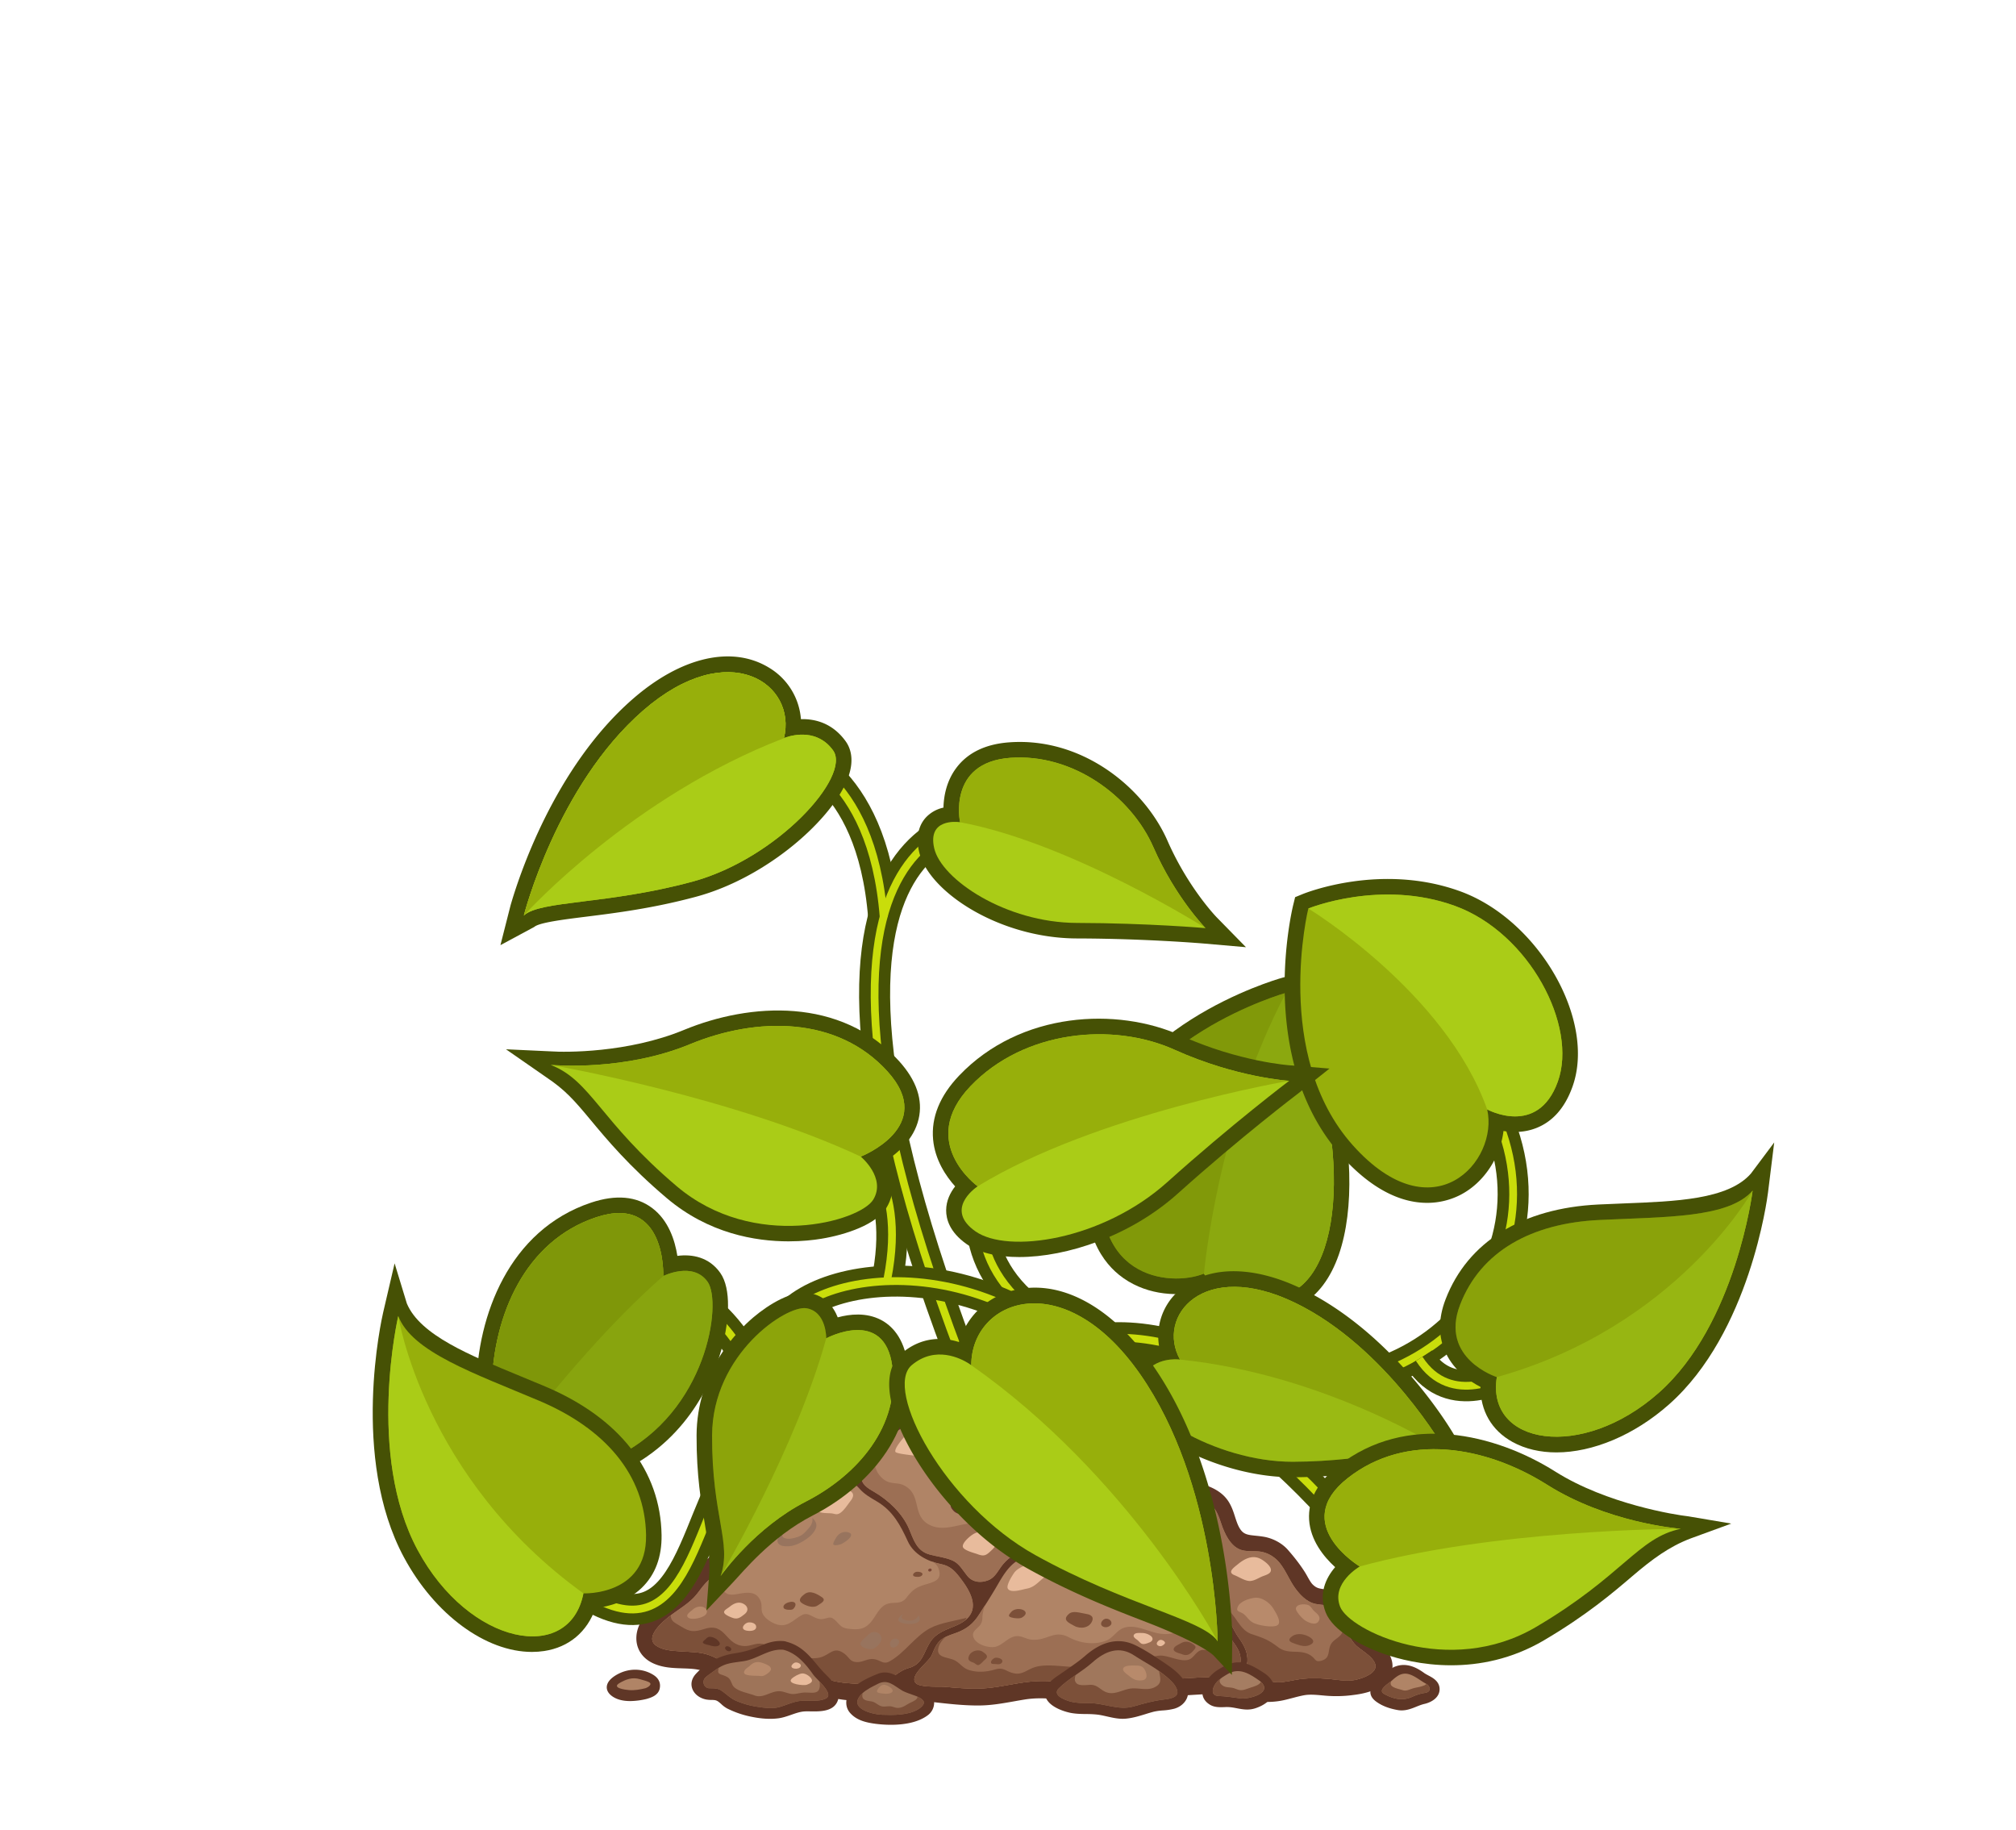<svg width="130" height="118" viewBox="0 0 130 118" xmlns="http://www.w3.org/2000/svg">
    <g fill="none" fill-rule="evenodd">
        <path d="M0 118h130V0H0z"/>
        <path d="M63.042 109.96c-.925 0-1.852-.104-2.674-.197-1.131-.13-2.07-.18-2.951-.151l-.533.017c-.754.027-1.534.055-2.313-.018-.633-.06-1.22-.215-1.786-.365-.33-.087-.661-.175-1.002-.244-.592-.118-1.22-.136-1.974-.054-.734.078-1.597.113-2.447-.224a9.515 9.515 0 0 1-1.042-.512c-.29-.156-.578-.314-.882-.44-.42-.172-.911-.188-1.432-.205-.622-.02-1.265-.041-1.885-.325-.566-.26-.94-.708-1.052-1.264-.127-.631.1-1.337.608-1.887.522-.566 1.168-1.015 1.686-1.376.31-.215.553-.502.809-.807.229-.27.465-.55.765-.802.15-.125.295-.254.439-.382.483-.43.983-.875 1.638-1.176.454-.21.758-.54 1.11-.922a8.59 8.59 0 0 1 .6-.61c.417-.376.794-.63 1.187-.797.21-.09.417-.118.599-.142.16-.022.298-.041.384-.094.167-.102.277-.36.395-.632.109-.255.223-.52.413-.75.446-.543.962-.914 1.577-1.134.54-.195 1.032-.146 1.464-.021.187-.333.433-.695.736-1.081.322-.41.77-.9 1.262-1.375 1.06-1.027 2.104-1.268 3.345-1.315.74-.028 1.34-.14 1.858-.587.097-.084.194-.173.29-.263.342-.315.728-.673 1.208-.882.392-.17.868-.22 1.328-.267.233-.025.458-.047.646-.088.268-.06.469-.166.702-.29.237-.127.506-.27.86-.364 1.17-.311 2.178-.048 3.17.826.248.22.488.449.727.677.162.155.324.31.489.462.28.257.489.535.69.804.132.173.26.347.413.512.35.453.74.668 1.153.897.57.316 1.218.675 1.46 1.58l.08.323c.144.585.218.832.61 1.073.395.242.923.38 1.435.515l.387.104c.827.258 1.376.65 1.69 1.205.17.295.267.597.36.889.08.246.155.479.266.679.249.45.509.478 1.077.536.158.016.323.034.494.062.603.1 1.188.415 1.565.842.447.507.819.996 1.108 1.455.055.088.11.185.165.285.11.196.224.398.34.508.234.222.389.256.81.305 1.538.178 2.003 1.14 2.38 2.197.166.466.466.719.88 1.068l.268.227c.739.646.838 1.229.79 1.605-.178 1.433-2.007 1.653-2.608 1.725a8.054 8.054 0 0 1-1.68.035l-.224-.02c-.416-.038-.808-.075-1.167-.012-.258.046-.51.114-.762.18-.177.046-.353.093-.531.133-1.11.254-2.137.056-3.132-.137-.731-.141-1.422-.273-2.128-.234-1.075.062-2.043.12-3.001.228-.367.04-.736.106-1.104.17-.553.097-1.124.197-1.701.223-.893.044-1.756-.072-2.591-.182-1.045-.137-2.032-.266-3.043-.11-.247.039-.493.083-.74.127-.701.124-1.427.253-2.175.263h-.156" fill="#5F3626"/>
        <path d="M80.438 107.143c.041-.595-.2-1.045-.534-1.52-.409-.581-.645-1.205-.953-1.841-.458-.943-1.172-1.533-2.12-1.978-.64-.3-1.22-.42-1.82-.811-.616-.402-1.202-.738-1.683-1.296-.337-.391-.728-1.148-1.228-1.35-.3-.12-.583-.137-.906-.146-.454-.014-.796-.303-1.244-.287-.619.022-1.02.64-1.48.963-.7.489-1.409.743-2.212 1-.627.2-1.14.46-1.569.967-.309.365-.496.856-.956 1.038-.49.194-1.012.146-1.36-.281-.29-.355-.513-.797-.956-.99-.479-.21-1-.25-1.5-.394-.806-.233-1.004-.947-1.295-1.635-.428-1.013-1.346-1.868-2.276-2.407-.35-.202-.862-.503-.767-.96.1-.48.482-.835.781-1.2.37-.45.776-1.084 1.196-1.49 1.05-1.018 2.205-.801 3.526-1.013 1.252-.202 1.81-1.296 2.902-1.773.492-.215 1.145-.088 1.66-.227.632-.171 1.13-.608 1.782-.731 1.102-.208 1.95.637 2.657 1.319.374.36.861.648 1.162 1.074.33.467.66 1.07 1.145 1.377.507.32 1.035.539 1.435 1.005.373.436.328 1.17.662 1.66.583.857 1.827 1.11 2.766 1.374.954.298 1.203.747 1.491 1.622.216.659.593 1.475 1.263 1.709.303.105.647.09.962.095.464.007.83.135 1.201.412.58.434.86 1.239 1.251 1.827.324.486.811 1.037 1.414 1.156.44.086.9.052 1.293.294.326.202.457.624.572.965.182.544.334 1.03.757 1.436.343.329 1.392.867 1.22 1.45-.13.439-.979.7-1.338.764-.562.099-1.177-.038-1.744-.081-.662-.051-1.329-.057-1.986.056-.55.095-1.215.28-1.757.074-.537-.204-1.568-.413-1.465-.951l.051-.275z" fill="#B08466"/>
        <path d="M87.457 106.106c-.423-.406-.575-.893-.758-1.436-.114-.341-.245-.764-.57-.965-.394-.243-.856-.208-1.294-.294-.603-.12-1.09-.671-1.414-1.156-.392-.588-.672-1.394-1.252-1.827a1.942 1.942 0 0 0-1.2-.413c-.315-.005-.66.01-.962-.095-.67-.234-1.047-1.05-1.264-1.708-.18-.553-.349-.935-.687-1.217-.33.448-.106.823-.252 1.306-.256.85-1.288 1.29-2.182 1.524-1.032.269-2.02-.735-3.045-1.098.283.31.53.714.75.969.482.559 1.068.895 1.683 1.297.6.39 1.181.51 1.82.81.95.446 1.663 1.036 2.12 1.979.31.636.545 1.26.954 1.842.333.474.575.924.534 1.519l-.05.275c-.104.537.927.747 1.464.95.542.206 1.207.022 1.756-.073.657-.113 1.325-.107 1.987-.056.567.043 1.182.18 1.743.08.36-.063 1.208-.325 1.338-.764.172-.582-.876-1.12-1.219-1.45" fill="#9C6F54"/>
        <path d="M87.457 106.106c-.423-.406-.575-.893-.758-1.436a8.824 8.824 0 0 0-.088-.257c.034.297.052.638-.07.869-.18.342-.578.42-.747.788-.173.375-.015.825-.545.99-.455.143-.383-.087-.707-.31-.693-.473-1.433-.024-2.119-.547-.64-.488-.946-.59-1.72-.848-.86-.287-1.072-1.488-1.895-1.807.046.08.101.148.142.234.31.636.545 1.26.954 1.842.333.474.575.924.534 1.519l-.05.275c-.104.537.927.747 1.464.95.542.206 1.207.022 1.756-.073.657-.113 1.325-.107 1.987-.056.567.043 1.182.18 1.743.08.36-.063 1.208-.325 1.338-.764.172-.582-.876-1.12-1.219-1.45" fill="#7C5039"/>
        <path d="M55.579 95.215c-.094.456.416.758.767.96.93.539 1.849 1.394 2.276 2.407.29.688.489 1.402 1.295 1.635.499.144 1.02.185 1.5.394.444.193.667.635.956.99.349.427.869.475 1.36.28.46-.181.647-.672.956-1.037.429-.506.943-.767 1.569-.967.804-.257 1.513-.511 2.212-1a3.37 3.37 0 0 0 .353-.297c-1.067.092-1.66-.45-2.715-.614-.64-.1-.896.209-1.461.31-.64.117-.994-.056-1.613-.086-1.05-.052-2.152.663-3.165.086-1.067-.607-.426-1.91-1.555-2.496-.49-.254-.922-.022-1.407-.46-.417-.374-.542-.827-.53-1.328a.361.361 0 0 1-.017.023c-.3.365-.682.719-.781 1.2" fill="#9C6F54"/>
        <path d="M78.351 103.605c-.595-1.008-1.297-1.419-2.539-1.805-.992-.363-2.109-1.155-2.799-1.957-.386-.447-.767-1.22-1.428-1.256-.34-.018-.73.02-1.046-.14-.522-.265-.85-.206-1.23.225-.403.456-1.305.96-1.868 1.174-.605.231-1.25.426-1.809.762-.654.392-1.035 1.118-1.41 1.758a42.425 42.425 0 0 1-1.118 1.778c-.358.548-.77.874-1.383 1.11-.36.138-.82.26-1.105.536-.272.265-.383.581-.527.92-.19.447-1.428 1.276-1.06 1.777.243.332 1.525.236 1.885.268.778.07 1.551.14 2.333.11 1.062-.039 2.084-.327 3.137-.437.883-.093 1.713-.038 2.588.105 1.014.165 2.083.366 3.11.194.923-.155 1.843-.304 2.776-.39a46.88 46.88 0 0 1 2.875-.199c.48-.014 1.297.292 1.697-.056.307-.267.431-.302.518-.7l.045-.282c.056-.802-.608-1.26-.914-1.927-.24-.524-.434-1.07-.728-1.568" fill="#B08466"/>
        <path d="M78.351 103.605c-.086-.145-.18-.254-.272-.376-.027.166-.169.265-.297.467-.28.445-.25.741-.736.985-.762.382-1.286.758-2.176.657-.74-.084-1.472-.567-2.229-.43-.622.11-.794.683-1.34.883-.804.295-1.688.135-2.359-.22-.985-.526-1.409.243-2.427.144-.364-.036-.632-.27-1.01-.222-.484.063-.822.537-1.274.673-.43.13-1.442-.148-1.488-.74-.023-.306.38-.48.502-.714.153-.29.077-.39.13-.674.031-.179.08-.362.14-.547-.139.216-.27.437-.41.653-.359.548-.772.874-1.384 1.11-.36.138-.82.26-1.105.536-.272.265-.383.581-.527.92-.19.447-1.428 1.276-1.06 1.777.243.332 1.525.236 1.885.268.778.07 1.551.14 2.333.11 1.062-.039 2.084-.327 3.137-.437.883-.093 1.713-.038 2.588.105 1.014.165 2.083.366 3.11.194.923-.155 1.843-.304 2.776-.39a46.88 46.88 0 0 1 2.875-.199c.48-.014 1.297.292 1.697-.056.307-.267.431-.302.518-.7l.045-.282c.056-.802-.608-1.26-.914-1.927-.24-.524-.434-1.07-.728-1.568" fill="#9C6F54"/>
        <path d="M74.858 108.337a46.102 46.102 0 0 1 2.875-.199c.48-.014 1.297.292 1.697-.056.307-.267.431-.302.518-.7l.045-.282c.056-.802-.608-1.26-.914-1.927-.056-.123-.108-.247-.16-.37-.008.087-.009.175-.032.265-.109.442-.286 1.14-.764 1.314-.2.073-.458-.057-.679.014-.343.111-.458.488-.778.605-.489.18-1.295-.255-1.81-.258-.76-.004-1.357.597-2.094.66-1.035.09-2.097.031-3.136.074-.882.038-2.108-.254-2.932.025-.554.188-.817.55-1.46.344-.436-.14-.549-.358-1.075-.206-.542.156-1.076.204-1.623.05-.455-.129-.566-.404-.922-.613-.465-.27-1.349-.14-1.07-.937.085-.24.238-.423.418-.582a1.445 1.445 0 0 0-.346.232c-.272.265-.383.581-.527.92-.19.446-1.429 1.276-1.06 1.777.243.332 1.525.236 1.885.268.778.07 1.551.14 2.333.11 1.062-.039 2.084-.327 3.137-.437.883-.093 1.713-.038 2.588.105 1.014.165 2.083.366 3.11.194.923-.155 1.843-.304 2.776-.39" fill="#7C5039"/>
        <path d="M60.662 100.84c-.83-.167-1.73-.612-2.12-1.46-.475-1.034-.958-1.963-1.995-2.575-.415-.244-.812-.464-1.13-.832-.504-.583-1.43-.882-2.13-.43-.455.293-.875.636-1.058 1.16-.299.861-.736 1.174-1.684 1.331-1.007.166-1.383 1.086-2.069 1.728-.56.523-1.325.844-1.9 1.35-.356.312-.756.62-1.08.964-.267.283-.467.62-.735.901-.475.5-1.093.84-1.63 1.267-.397.316-1.597 1.322-.813 1.861.46.315 1.096.33 1.634.367.555.04 1.16.033 1.694.21.636.21 1.193.625 1.806.892 1.457.636 2.974.005 4.485.344.916.206 1.791.534 2.736.601.753.053 1.678.173 2.398-.12.56-.23.893-.683 1.522-.857.904-.25.944-.967 1.374-1.652.411-.653 1.068-.814 1.736-1.11 1.541-.687 1.102-1.853.33-2.89-.392-.525-.688-.915-1.37-1.05" fill="#B08466"/>
        <path d="M58.593 107.542c.904-.25.944-.967 1.375-1.652.41-.653 1.068-.813 1.735-1.11 1.541-.687 1.102-1.853.33-2.89-.39-.524-.687-.914-1.37-1.05a4.03 4.03 0 0 1-.566-.162c.185.097.345.224.43.474.227.675-.216.821-.772.983-.674.196-.898.351-1.307.88-.399.515-.887.184-1.386.465-.407.23-.616.777-.92 1.121-.37.415-.705.478-1.266.43-.613-.055-.61-.162-.985-.533-.358-.354-.45-.157-.883-.11-.478.05-.834-.47-1.244-.28-.522.242-.889.772-1.515.662-.388-.067-.96-.403-1.096-.792-.085-.245.002-.496-.109-.76-.277-.656-.875-.555-1.476-.446-.648.118-.796-.005-1.096-.47-.122-.188-.247-.187-.263-.419-.014-.196.08-.414.197-.627-.31.264-.636.528-.91.82-.267.283-.467.62-.735.902-.474.498-1.092.84-1.629 1.266-.398.317-1.597 1.322-.813 1.861.46.315 1.096.33 1.633.367.556.04 1.16.033 1.694.21.636.21 1.194.625 1.806.892 1.458.636 2.974.005 4.485.344.916.206 1.792.534 2.737.601.752.053 1.678.173 2.397-.12.56-.23.893-.683 1.522-.857" fill="#9C6F54"/>
        <path d="M58.593 107.542c.904-.25.944-.967 1.375-1.652.41-.653 1.068-.813 1.735-1.11.228-.102.4-.216.547-.337.027-.047.06-.09.082-.142-.699.196-1.723.332-2.375.686-.962.523-1.634 1.601-2.592 2.127-.422.231-.565-.08-1.004-.143-.417-.059-.718.213-1.124.193-.436-.022-.467-.3-.778-.537-.699-.53-.938.08-1.583.24-.693.17-1.696-.158-2.397-.243-.52-.063-.825-.547-1.337-.639-.385-.07-.72.15-1.112.143-1.29-.026-1.19-1.55-2.595-1.106-.69.217-.939.2-1.492-.139-.492-.3-.656-.33-.697-.724-.038.03-.077.056-.114.085-.398.317-1.597 1.322-.813 1.861.46.315 1.096.33 1.633.367.556.04 1.16.033 1.694.21.636.21 1.194.625 1.806.892 1.458.636 2.974.005 4.485.344.916.206 1.792.534 2.737.601.752.053 1.678.173 2.397-.12.56-.23.893-.683 1.522-.857" fill="#7C5039"/>
        <path d="M49.653 110.82c-.36 0-.749-.042-1.159-.126a6.104 6.104 0 0 1-1.6-.54 1.803 1.803 0 0 1-.389-.289c-.073-.065-.145-.13-.233-.185-.12-.073-.234-.075-.39-.078a1.98 1.98 0 0 1-.346-.028c-.44-.086-.786-.363-.904-.724-.104-.319-.017-.65.246-.934a4.192 4.192 0 0 1 2.471-1.314 6.165 6.165 0 0 0 1.663-.477c.456-.2.963-.378 1.574-.31l.11.025v.005c.94.24 1.455.853 1.955 1.448.134.16.271.323.417.481.055.06.121.126.19.195.42.418 1.053 1.051.736 1.747-.29.641-1.126.635-1.74.623-.156-.002-.297-.004-.413.006-.273.024-.536.116-.814.213-.267.093-.543.19-.842.23a4.14 4.14 0 0 1-.532.032" fill="#5F3626"/>
        <path d="M53.263 109.506c-.512.261-1.227.08-1.785.176-.405.07-.797.258-1.19.371-.489.142-1.025.054-1.518-.019a5.516 5.516 0 0 1-1.288-.37c-.404-.167-.66-.475-1.019-.697-.21-.13-.5-.11-.733-.118-.346-.01-.489-.462-.238-.696.113-.105.243-.193.368-.283.332-.243.628-.47 1.03-.586.351-.1.726-.127 1.086-.186.881-.143 1.637-.825 2.547-.729.862.224 1.43.914 1.935 1.624.192.27 1.358 1.23.805 1.513" fill="#9E7459"/>
        <path d="M52.844 108.41c.042.23.037.497-.11.631-.184.165-.627.07-.86.082-.226.011-.432.076-.65.097-.337.034-.598-.159-.923-.179-.607-.04-1.068.5-1.669.264-.379-.149-1.032-.246-1.314-.549-.164-.177-.166-.467-.388-.61-.394-.252-.76-.108-.569-.623-.17.104-.33.222-.5.346-.125.091-.256.18-.369.284-.25.234-.107.685.238.696.234.007.524-.012.733.118.358.222.615.53 1.02.696.415.172.842.304 1.287.371.493.073 1.03.16 1.518.02.393-.114.786-.302 1.19-.372.558-.096 1.274.085 1.785-.176.38-.195-.05-.706-.419-1.096" fill="#7C5039"/>
        <path d="M57.45 111.205c-.452 0-.83-.042-1.029-.069-.584-.08-1.183-.22-1.6-.692-.416-.469-.268-1.153.115-1.542.47-.475 1.102-.754 1.66-.978.64-.26 1.184.084 1.623.36.098.06.195.121.293.175.104.045.256.086.414.13.412.116.878.246 1.131.611a1.01 1.01 0 0 1-.22 1.382c-.662.504-1.628.623-2.388.623" fill="#5F3626"/>
        <path d="M59.174 110.227c-.661.37-1.577.357-2.298.33-.654-.026-2.271-.425-1.277-1.372.285-.27.658-.44.997-.615.658-.337 1.028.101 1.578.427l.015.007c.01.008.022.016.036.022.255.126.525.205.79.303.177.066.36.145.496.293.226.246-.212.536-.337.605" fill="#9B7359"/>
        <path d="M59.167 109.396c-.01.196-.3.305-.476.392-.277.138-.508.351-.839.326-.14-.01-.266-.078-.406-.097-.188-.025-.382.037-.569 0-.193-.037-.33-.174-.5-.26-.144-.07-.269-.068-.42-.099-.36-.074-.379-.248-.334-.49-.007.006-.017.01-.025.017-.994.947.623 1.346 1.278 1.371.721.028 1.636.04 2.297-.329.125-.069.563-.359.337-.605a.972.972 0 0 0-.343-.226" fill="#7C5039"/>
        <path d="M72.395 110.818c-.35 0-.687-.077-1.013-.151-.187-.042-.374-.085-.562-.112a6.34 6.34 0 0 0-.776-.043c-.329-.004-.67-.01-1.015-.077-.118-.023-1.166-.246-1.53-.862a.827.827 0 0 1-.078-.684c.13-.404.591-.713.928-.94l.456-.315c.421-.292.82-.568 1.19-.891 1.098-.95 2.182-1.173 3.224-.665.601.293 1.184.677 1.78 1.076.55.37 1.236.832 1.531 1.53.12.283.115.585-.014.85-.148.306-.443.538-.81.638a3.981 3.981 0 0 1-.719.107 3.796 3.796 0 0 0-.606.086 11.6 11.6 0 0 0-.53.156c-.398.122-.808.248-1.249.288a2.406 2.406 0 0 1-.207.009" fill="#5F3626"/>
        <path d="M74.998 109.583c-.674.084-1.253.253-1.908.439-.959.272-1.873-.21-2.832-.215-.434-.002-.834.01-1.258-.108-.372-.104-1.165-.411-.717-.851.65-.637 1.486-1.063 2.165-1.669.81-.719 1.72-1.094 2.701-.438.36.24.743.447 1.11.678.471.299.938.623 1.325 1.03.16.169.294.362.336.593.08.444-.637.505-.922.541" fill="#A0775C"/>
        <path d="M74.743 107.75c.072.461.235.801-.332 1.055-.437.196-.959.023-1.424.055-.485.033-.979.366-1.456.294-.555-.083-.678-.562-1.278-.524-.213.014-.665.073-.837-.104-.157-.162-.11-.342-.056-.529-.378.263-.75.53-1.077.85-.448.441.345.748.717.851.424.12.824.106 1.258.11.96.004 1.873.486 2.831.214.655-.186 1.235-.355 1.91-.439.284-.036 1-.098.92-.54-.04-.232-.176-.426-.336-.594a5.526 5.526 0 0 0-.84-.699" fill="#7C5039"/>
        <path d="M80.424 110.222c-.233 0-.454-.042-.67-.083-.16-.03-.32-.062-.487-.073a2.55 2.55 0 0 0-.315 0c-.29.009-.624.022-.915-.147-.41-.24-.5-.562-.504-.79-.008-.613.602-1.22.99-1.46s.92-.573 1.56-.472c.542.083 1.123.467 1.508.72l.013.01c.544.416.603.83.557 1.105-.079.47-.53.885-1.209 1.107a1.653 1.653 0 0 1-.528.083" fill="#5F3626"/>
        <path d="M79.979 109.501c-.487-.068-.902-.136-1.393-.152-.611-.02-.372-.643-.096-.932.196-.205.446-.35.685-.49.753-.442 1.418-.005 2.068.455.936.763-.72 1.195-1.264 1.12" fill="#A57D62"/>
        <path d="M81.302 108.439c-.078.211-.496.314-.658.368-.27.089-.547.234-.827.129-.197-.073-.31-.127-.526-.139-.23-.013-.448-.057-.59-.261-.085-.126-.05-.203.007-.299-.075.057-.153.112-.218.181-.276.288-.515.911.096.931.49.017.906.085 1.393.152.53.074 2.11-.335 1.323-1.062" fill="#7C5039"/>
        <path d="M90.384 110.277a1.41 1.41 0 0 1-.239-.02c-.514-.088-.947-.245-1.286-.467-.191-.126-.641-.42-.443-.97.118-.33.406-.53.638-.69.107-.074.2-.161.292-.247.178-.164.378-.35.661-.447.752-.263 1.408.122 1.835.433.074.053.166.1.26.152l.079.042c.219.12.624.342.649.8.03.568-.51.892-.982.997-.171.039-.338.106-.515.177-.282.114-.596.24-.949.24" fill="#5F3626"/>
        <path d="M92.04 109.104c-.1.045-.23.055-.324.072a3.75 3.75 0 0 0-.682.238c-.62.268-1.218.116-1.781-.2-.454-.254.307-.683.499-.857.323-.294.634-.54 1.095-.416.395.106.769.44 1.135.629.127.066.24.238.199.385a.235.235 0 0 1-.141.149" fill="#B08466"/>
        <path d="m91.981 108.57-.01-.006c-.045.089-.197.127-.279.154-.2.067-.409.085-.609.149-.257.081-.404.184-.664.096-.186-.064-.623-.134-.723-.329-.036-.07-.018-.157.011-.241-.238.19-.882.582-.454.822.563.315 1.16.467 1.78.199a3.76 3.76 0 0 1 .683-.238c.094-.017.224-.027.323-.072.067-.03.121-.076.141-.149.041-.147-.072-.319-.199-.385" fill="#7C5039"/>
        <path d="M40.633 109.675c-.424 0-.84-.082-1.164-.316-.308-.223-.355-.462-.34-.623.04-.422.531-.715.821-.853.72-.34 1.535-.3 2.181.104.437.273.464.631.41.883-.096.445-.56.583-.838.666a4.759 4.759 0 0 1-1.07.14" fill="#5F3626"/>
        <path d="M41.606 108.851c-.341.08-.682.143-1.032.117-.253-.018-1.168-.138-.622-.456.416-.243.825-.392 1.31-.249l.337.098c.069.022.136.046.203.074.346.137-.021.364-.196.416" fill="#B08466"/>
        <path d="M50.568 98.632c-.06.162-.228.417-.016.516.26.121.544.045.802-.028.237-.067.414-.17.581-.353.137-.15.317-.323.397-.511a.701.701 0 0 0 .051-.396c.22.219.342.428.2.735-.156.336-.48.58-.79.768-.286.175-.612.317-.952.331-.19.008-.477.001-.62-.146-.22-.223.028-.564.168-.753l.18-.163zM54.221 99.563c.213-.08 1.057-.636.445-.773-.249-.056-.479.026-.662.227-.058.063-.298.45-.272.542.035.13.401.037.489.004" fill="#98745E"/>
        <path d="M82.279 103.996c-.062-.111-.124-.21-.166-.28-.236-.392-.748-.753-1.202-.7-.32.037-.958.218-1.102.597-.13.34.175.263.414.47.262.228.33.45.706.594.343.132.933.226 1.293.166.423-.071.243-.513.057-.847M83.926 104.273c.077.08.15.143.192.175.196.141.668.366.87.132.254-.296-.038-.532-.222-.683-.127-.104-.198-.272-.323-.37-.164-.13-.817-.157-.878.163-.025.136.183.4.361.583" fill="#B88A6B"/>
        <path d="M70.29 100.42c.295.23.617.236.939.02.125-.083.302-.203.308-.37.482.538-.231 1.008-.77 1.057-.21.02-.357-.07-.528-.183-.223-.147-.626-.38-.656-.678-.034-.339.26-.627.563-.718-.121.037-.288.323-.272.442.025.19.284.326.417.43" fill="#98745E"/>
        <path d="M73.639 102.722c.519-1.15-1.146-1.315-.922-.273.046.212.828.482.922.273" fill="#B0856D"/>
        <path d="M58.223 104.052c-.06.137-.154.255.002.34.145.08.318.095.48.098.193.003.475-.147.52-.35.43.657-.85.65-1.193.44-.226-.14-.03-.33.107-.457l.084-.07zM67.495 91.13c-.289.34.141.62.401.787.191.123.392.163.616.19.167.02.428.078.596.044.14-.028.208-.227.187-.356.088.202.354.565.104.738-.267.184-.662.133-.958.067-.286-.064-.497-.162-.705-.369-.153-.152-.402-.304-.46-.522a.521.521 0 0 1 .22-.58" fill="#98745E"/>
        <path d="M49.711 107.643c.042-.214-.295-.329-.421-.382-.222-.093-.46-.146-.687-.042a.82.82 0 0 0-.251.181c-.097.095-.256.17-.328.29-.147.248.094.296.275.324.193.03.385.026.579.034.123.004.249.037.368-.009.127-.048.434-.239.465-.396M44.39 104.3c.227.171.91.013 1.102-.187.212-.222.03-.464-.208-.517a.704.704 0 0 0-.6.172c-.144.136-.532.355-.295.532M72.793 108.041c.171.144.352.27.569.295.158.02.453.033.542-.15.081-.169-.03-.465-.127-.597-.145-.195-.328-.198-.537-.203-.171-.004-.707-.034-.806.17-.092.187.257.4.359.485" fill="#B88A6B"/>
        <path d="M56.257 106.317c.292-.083.7-.507.557-.823-.139-.31-.561-.363-.789-.122-.129.137-.612.459-.531.669.079.207.578.328.763.276M57.676 106.216c.19-.046.426-.36.233-.513-.116-.092-.3-.06-.4.032-.197.177-.16.56.167.48" fill="#98745E"/>
        <path d="M63.426 107.086c.091-.09.245-.177.212-.318-.024-.105-.17-.197-.25-.257-.314-.234-.885-.04-.938.377-.027.207.193.257.342.32.071.032.186.14.26.147.13.013.294-.19.374-.27M64.595 107.211c.198-.25-.318-.397-.482-.302-.087.05-.211.148-.21.26.003.132.14.113.248.118.144.006.343.052.444-.076M75.683 106.34c-.01.187.424.265.56.322.325.135.543-.035.76-.297.087-.105.134-.17.033-.276a.988.988 0 0 0-.297-.19c-.212-.09-.422-.054-.614.061-.143.085-.432.187-.442.38" fill="#7C5039"/>
        <path d="M74.132 105.89c.23-.097.248-.287.06-.427a.977.977 0 0 0-.57-.178c-.118 0-.357-.02-.455.066-.189.164.077.31.185.394.098.076.175.21.3.244.144.04.348-.045.48-.1M74.658 105.834c-.099.111-.084.225.061.282.14.056.255-.01.361-.113.104-.099-.002-.193-.095-.239-.128-.063-.232-.037-.327.07M81.8 101.467c.478-.3-.27-.846-.559-.981-.51-.237-1.005.028-1.403.355-.278.229-.728.525-.222.722.293.115.685.385 1 .37.246-.012.482-.157.7-.26.153-.072.34-.116.483-.206M78.732 100.883c-.07-.18-.505-.265-.669-.28-.272-.026-.435.194-.583.411-.168.246.062.316.267.391.247.09 1.15-.108.985-.522M48.011 104.074c.281-.217.231-.517-.085-.677-.31-.158-.625-.007-.872.196-.182.148-.49.268-.304.46.107.11.41.237.561.278.29.08.474-.083.7-.257M48.053 105.108c.196.074.742.087.706-.243-.027-.24-.402-.306-.58-.237-.202.079-.427.366-.126.48M63.977 99.916c.379-.368.41-.663-.088-.976a1.05 1.05 0 0 0-1.156-.01c-.192.116-.733.57-.637.822.083.22.749.381.935.451.459.174.582.066.946-.287M76.354 98.384c.174-.383-.263-.42-.486-.554-.275-.163-.531-.409-.878-.33-.3.066-1.214.615-.843 1.03.115.126.365.182.516.252.18.082.352.203.537.271.453.165.973-.272 1.154-.669M76.861 97.613c.43.18.868-.407.375-.645-.234-.113-.929-.197-.916.23.006.173.402.357.541.415M61.122 93.05c.234-.272.385-.734.04-.984-.355-.257-.997.008-1.389.023-.494.018-.929.057-1.319.405-.145.13-.817.9-.713 1.113.068.136 1.185.221 1.386.273.75.195 1.507-.265 1.995-.83M63.018 91.604c.47.205 1.254-.148 1.577-.487.345-.361.491-1.015-.166-1.018-.546-.002-.854.37-1.183.78-.224.277-.622.553-.228.725M66.293 89.954c.034.281 1.302.361 1.576.361.328 0 1.18-.024 1.07-.555-.05-.24-.614-.561-.818-.645-.355-.148-1.892.31-1.828.839M54.832 96.793c.485-.612-.117-.736-.6-.843-.539-.119-.985-.07-1.314.43-.117.177-.362.633-.306.851.104.401.751.301 1.048.348.2.032.283.095.467 0 .266-.137.523-.556.705-.786M67.32 101.708c.64-.515.216-1.092-.473-.982-.44.07-1.164.288-1.442.67-.128.177-.537.817-.416 1.029.18.319.947.05 1.209.004.496-.09.727-.404 1.122-.721M67.719 100.534c.234.104.739-.068.85-.303.209-.442-.578-.247-.746-.121-.136.102-.358.31-.104.424" fill="#E8BB9C"/>
        <path d="M52.72 103.515c.22-.15.601-.324.27-.544-.313-.206-.746-.465-1.105-.194-.257.193-.465.414-.135.61.268.16.7.311.97.128M51.292 103.406c-.082-.3-.912-.031-.753.274.062.119.438.136.556.088.111-.045.23-.242.197-.362M66.002 97.179c.36.062.716.175 1.073.026.273-.114.62-.466.36-.757-.435-.49-1.64-.166-1.966.305-.284.41.188.367.533.426M84.33 106.106c.351-.096.496-.304.169-.525-.325-.219-.827-.328-1.168-.09-.29.202-.215.34.024.431.274.106.678.266.975.184M70.434 104.496c.12-.333-.21-.418-.475-.457-.325-.048-.77-.215-1.034.018-.455.399-.003.572.354.772.382.213.983.147 1.155-.333M71.463 104.882c.513-.209-.039-.749-.36-.406-.27.29.06.529.36.406" fill="#7C5039"/>
        <path d="M52.026 108.623c.15-.059.41-.15.316-.35-.088-.19-.399-.393-.61-.38-.193.012-.563.212-.694.355-.305.331.797.45.988.375M51.636 107.423c.038-.125-.128-.209-.221-.229-.152-.033-.252.029-.343.149-.201.268.482.351.564.08" fill="#E8BB9C"/>
        <path d="M57.418 109.162c.426-.172-.213-.563-.443-.538-.168.018-.315.185-.396.325-.106.185.097.206.26.23.168.023.415.05.579-.017" fill="#B08466"/>
        <path d="M59.457 101.564c.147-.202-.301-.263-.423-.204-.171.083-.241.256-.004.297.128.022.34.025.427-.093" fill="#7C5039"/>
        <path d="M59.876 101.293c.079.092.27-.027.18-.133-.071-.085-.274.024-.18.133" fill="#7C4737"/>
        <path d="M46.347 106.093c.172-.101-.01-.294-.11-.377a.782.782 0 0 0-.474-.184c-.108-.002-.181.074-.254.144-.04.038-.18.144-.187.202-.014.12.343.174.437.202.173.052.418.113.588.013M47.15 106.364c.045-.136-.252-.296-.357-.187-.09.092.014.208.1.255.09.049.218.057.258-.068" fill="#5F3626"/>
        <path d="M65.9 104.29c.71-.416-.33-.796-.707-.344-.15.18-.217.271.044.343.172.048.511.09.663.001" fill="#7C5039"/>
        <path d="M60.995 96.704c.132-.018.423-.044.423-.044l.15.52.722.282.626-.432.484-.66.59-.406h.397l.123 2.017-1.5.15-1.363.194-.599-.273-.053-1.348z" fill="#B08466"/>
        <path d="M63.865 97.546c.261.082 1.098.093 1.06-.375-.034-.425-.745-.22-.952-.105-.212.118-.48.363-.108.48" fill="#7C5039"/>
        <path d="M61.195 96.734c.02.08.127.163.11.299-.018.135.072.253.169.362.26.294.734.274 1.074.129.33-.143.54-.38.77-.644.288-.332.707-.861 1.158-.778.307.056.459-.23.15-.287a1.735 1.735 0 0 0-1.386.35c-.287.23-.464.583-.768.793a.654.654 0 0 1-.47.105c-.147-.02-.305-.096-.342-.141l-.012-.277s-.025-.066-.071-.121a.527.527 0 0 0-.411-.182c-.314-.005-.284.18-.11.272.047.024.119.039.139.12" fill="#5F3626"/>
        <path d="M68.017 96.077c.132-.018.567-.213.567-.213l1.111.698.657.032.44-.045.308.086-.385 1.183-1.533.109-.784-.503-.562-.7.181-.647z" fill="#B08466"/>
        <path d="M71.52 96.714c-.12-.197-.544-.369-.947-.397-.252-.018-.529.043-.76-.009a1.91 1.91 0 0 1-1.064-.656c-.04-.019-.098-.054-.213-.05-.197.02-.456.305-.66.35-.206.043-.226.27.087.282.205.008.367-.088.56-.136.134-.033.197.071.296.16.256.23.513.53.857.606.264.06.614-.01.88-.008.355.003.54-.152.822.057.105.08.237.277.36.251.14-.03-.06-.218-.103-.264-.043-.045-.07-.109-.116-.186" fill="#5F3626"/>
        <path d="M65.449 89.897s2.835-6.757 13.86-1.882c11.027 4.875 22.526-6.151 16.698-17.02" stroke="#465105" stroke-width="2"/>
        <path d="M65.449 89.897s2.835-6.757 13.86-1.882c11.027 4.875 22.526-6.151 16.698-17.02" stroke="#C9DD0B" stroke-width=".5"/>
        <path d="M63.469 90.423s9.894-11.435 28.145 13.912" stroke="#465105" stroke-width="2"/>
        <path d="M63.469 90.423s9.894-11.435 28.145 13.912" stroke="#C9DD0B" stroke-width=".5"/>
        <path d="M50.68 48.435s5.549 1.11 6.302 10.71" stroke="#465105" stroke-width="2"/>
        <path d="M64.204 52.902s-17.513-1.619-.076 40" stroke="#465105" stroke-width="2"/>
        <path d="M64.204 52.902s-17.513-1.619-.076 40" stroke="#C9DD0B" stroke-width=".5"/>
        <path d="M50.68 48.435s5.549 1.11 6.302 10.71" stroke="#C9DD0B" stroke-width=".5"/>
        <path d="m80.344 61.07-2.69-.234c-.037-.003-3.731-.32-8.211-.33-5.016-.012-9.59-3.02-10.178-5.6-.258-1.137.095-1.822.437-2.196a2.182 2.182 0 0 1 1.136-.64c.019-.737.192-1.706.826-2.555.733-.982 1.876-1.537 3.396-1.652 4.723-.355 8.726 2.925 10.226 6.346 1.331 3.034 3.15 4.912 3.168 4.93l1.89 1.93z" fill="#465105"/>
        <path d="M77.74 59.84s-3.716-.324-8.295-.335c-4.582-.01-8.745-2.805-9.205-4.82-.434-1.91 1.45-1.704 1.653-1.677l.016.003s-.83-3.845 3.227-4.15c4.053-.304 7.805 2.488 9.234 5.75 1.43 3.26 3.37 5.23 3.37 5.23" fill="#AACC17"/>
        <path d="M77.74 59.84s-8.67-5.497-15.831-6.829c0 0-.83-3.845 3.227-4.15 4.053-.304 7.805 2.488 9.234 5.75 1.43 3.26 3.37 5.23 3.37 5.23" fill="#97AF0B"/>
        <path d="m32.27 60.937.653-2.565c.513-1.783 2.805-8.887 7.886-13.31 3.12-2.717 6.407-3.468 8.79-2.008a4.243 4.243 0 0 1 2.048 3.313c.9-.024 2.028.241 2.886 1.428.302.422.575 1.162.164 2.314-.945 2.65-5.207 6.467-9.81 7.707-2.775.748-5.193 1.05-7.135 1.292-1.398.175-2.983.373-3.3.655l-2.181 1.174z" fill="#465105"/>
        <path d="M33.78 59.024s.001-.004.006-.007c1.086-.968 5.357-.69 10.84-2.166 5.492-1.48 10.286-6.811 9.095-8.47-.995-1.378-2.533-1.007-3.02-.847-.05.017-.1.037-.15.058.864-3.476-3.535-6.608-9.086-1.775-5.552 4.832-7.685 13.207-7.685 13.207" fill="#AACC17"/>
        <path d="M33.78 59.024s.001-.004.006-.007c1.086-.968 5.357-.69 10.84-2.166 5.492-1.48 10.286-6.811 9.095-8.47-.995-1.378-2.533-1.007-3.02-.847-.05.017-.1.037-.15.058.864-3.476-3.535-6.608-9.086-1.775-5.552 4.832-7.685 13.207-7.685 13.207" fill="#AACC17"/>
        <path d="M33.78 59.024s.001-.004.006-.007c.206-.23 6.978-7.654 16.764-11.425.865-3.476-3.534-6.608-9.085-1.775-5.552 4.832-7.685 13.207-7.685 13.207" fill="#97AF0B"/>
        <path d="M42.296 82.694s4.283.87 6.452 6.256" stroke="#465105" stroke-width="2"/>
        <path d="M42.296 82.694s4.283.87 6.452 6.256" stroke="#C9DD0B" stroke-width=".5"/>
        <path d="m27.604 100.113.99-2.397c.416-.865 2.046-4.39 2.115-8.293.08-4.587 2.102-10.116 7.412-11.886 1.596-.53 2.92-.414 3.934.351 1.06.798 1.469 2.095 1.624 3.084.944-.122 2.043.067 2.77 1.101.726 1.03.552 3.08.148 4.656-.435 1.698-1.93 5.885-6.402 8.075-2.874 1.405-5.031 2.024-6.605 2.477-1.407.404-2.26.64-3.185 1.205l-2.801 1.627z" fill="#465105"/>
        <path d="M29.322 98.204c1.994-1.984 4.582-1.437 10.432-4.298 5.854-2.867 6.823-9.914 5.878-11.257-.946-1.344-2.865-.376-2.865-.376s.225-5.304-4.33-3.787c-4.559 1.519-6.625 6.277-6.729 10.959-.096 4.539-2.25 8.509-2.383 8.753.002.005.002.005-.003.006" fill="#AACC17"/>
        <path d="M29.325 98.198c.24-.36 6.696-10.011 13.442-15.925 0 0 .225-5.304-4.33-3.787-4.559 1.519-6.625 6.277-6.729 10.959-.096 4.539-2.25 8.509-2.383 8.753" fill="#97AF0B"/>
        <path d="M29.322 98.204c1.994-1.984 4.582-1.437 10.432-4.298 5.854-2.867 6.823-9.914 5.878-11.257-.946-1.344-2.865-.376-2.865-.376s.225-5.304-4.33-3.787c-4.559 1.519-6.625 6.277-6.729 10.959-.096 4.539-2.25 8.509-2.383 8.753.002.005.002.005-.003.006" fill="#6C8409" opacity=".55"/>
        <path d="M77.844 80.44s-1.47 2.362.572 5.408c2.043 3.047 5.422 3.419 5.422 3.419" stroke="#465105" stroke-width="2"/>
        <path d="M77.844 80.44s-1.47 2.362.572 5.408c2.043 3.047 5.422 3.419 5.422 3.419" stroke="#AACC17" stroke-width=".5"/>
        <path d="M80.947 84.965c-1.661 0-2.928-.847-3.682-1.688-1.525.354-3.556.168-5.101-1.08-1.299-1.05-2.687-3.232-1.923-7.665 1.426-8.291 11.963-11.356 12.412-11.483l.778-.22.378.717c3.827 7.265 4.688 18.083.016 20.62-1.053.572-2.019.799-2.878.799" fill="#465105"/>
        <path d="M77.637 82.116c-2.195.882-7.748.346-6.41-7.414 1.335-7.766 11.697-10.69 11.697-10.69 3.927 7.455 4.16 17.246.424 19.275-3.74 2.03-5.71-1.17-5.71-1.17" fill="#97AF0B"/>
        <path d="M77.637 82.116s.862-9.76 5.287-18.105c3.927 7.456 4.16 17.247.424 19.276-3.74 2.03-5.71-1.17-5.71-1.17" fill="#AACC17"/>
        <path d="M77.637 82.116c-2.195.882-7.748.346-6.41-7.414 1.335-7.766 11.697-10.69 11.697-10.69 3.927 7.455 4.16 17.246.424 19.275-3.74 2.03-5.71-1.17-5.71-1.17" fill="#6C8409" opacity=".5"/>
        <path d="M92.023 77.553c-1.444 0-3.379-.638-5.537-3.05-5.474-6.13-3.192-15.76-3.092-16.165l.121-.494.471-.193c.204-.084 5.084-2.037 10.182-.182 5.066 1.849 8.78 8.334 7.225 12.615-.489 1.356-1.287 2.253-2.372 2.662-.733.277-1.459.275-2.07.173-.202 1.694-1.253 3.332-2.778 4.12a4.685 4.685 0 0 1-2.15.514" fill="#465105"/>
        <path d="M84.365 58.576s4.668-1.913 9.46-.168c4.794 1.75 7.929 7.75 6.628 11.335-1.291 3.583-4.553 1.786-4.553 1.786.76 3.326-3.476 8.112-8.668 2.307-5.186-5.806-2.867-15.26-2.867-15.26" fill="#97AF0B"/>
        <path d="M84.365 58.576s4.668-1.913 9.46-.168c4.794 1.75 7.929 7.75 6.628 11.335-1.291 3.583-4.553 1.786-4.553 1.786-2.683-7.571-11.535-12.953-11.535-12.953" fill="#AACC17"/>
        <path d="M83.34 95.245c-4.28 0-8.866-2.305-10.315-4.383-.65-.934-.586-1.673-.416-2.129.376-1 1.136-1.684 2.13-1.959a3.895 3.895 0 0 1 1.032-3.324c1.745-1.85 4.8-1.985 8.17-.357 5.403 2.611 9.001 7.985 9.948 9.63l1.165 2.23-1.74-.39c-.834-.198-2.31-.047-3.469.12-1.735.247-3.894.555-6.469.562h-.036z" fill="#465105"/>
        <path d="M93.23 93.571s-.002-.003-.007-.005c-1.163-.579-4.778.665-9.85.68-5.08.014-10.463-3.454-9.827-5.164.534-1.42 1.947-1.462 2.404-1.438.047.002.095.008.144.014-1.56-2.792 1.493-6.524 7.412-3.664 5.92 2.861 9.724 9.577 9.724 9.577" fill="#AACC17"/>
        <path d="M93.23 93.571s-.002-.003-.007-.005c-.232-.15-7.81-4.957-17.129-5.908-1.56-2.792 1.493-6.524 7.412-3.664 5.92 2.861 9.724 9.577 9.724 9.577" fill="#97AF0B"/>
        <path d="M93.23 93.571s-.002-.003-.007-.005c-1.163-.579-4.778.665-9.85.68-5.08.014-10.463-3.454-9.827-5.164.534-1.42 1.947-1.462 2.404-1.438.047.002.095.008.144.014-1.56-2.792 1.493-6.524 7.412-3.664 5.92 2.861 9.724 9.577 9.724 9.577" fill="#6C8409" opacity=".25"/>
        <path d="M93.583 107.368c-1.891 0-3.444-.423-4.295-.718-1.538-.532-3.344-1.518-3.803-2.691-.461-1.176-.011-2.198.61-2.918-.74-.675-1.596-1.732-1.678-3.056-.078-1.268.554-2.437 1.877-3.475 4.405-3.453 10.122-2.073 14.002.372 3.327 2.099 7.795 2.8 8.57 2.882l2.773.469-2.61.954c-1.391.526-2.49 1.342-3.766 2.432-1.245 1.064-2.951 2.52-5.708 4.143-2.088 1.227-4.181 1.606-5.972 1.606" fill="#465105"/>
        <path d="M108.386 98.568c-2.755.569-3.726 3.029-9.339 6.332-5.619 3.302-12.032.224-12.63-1.306-.6-1.53 1.265-2.596 1.265-2.596s-4.549-2.74-.77-5.701c3.781-2.966 8.89-2.065 12.851.43 3.84 2.424 8.34 2.817 8.616 2.84.003.004.003.004.007 0" fill="#AACC17"/>
        <path d="M108.38 98.567c-.432.002-12.045.064-20.698 2.43 0 0-4.549-2.738-.77-5.7 3.78-2.966 8.888-2.065 12.851.43 3.84 2.424 8.34 2.817 8.616 2.84" fill="#97AF0B"/>
        <path d="M63.61 76.151s-2.011 5.146 3.615 8.883" stroke="#465105" stroke-width="2"/>
        <path d="M63.61 76.151s-2.011 5.146 3.615 8.883" stroke="#C9DD0B" stroke-width=".5"/>
        <path d="M65.722 81.047c-1.406 0-2.603-.28-3.397-.84-1.091-.768-1.316-1.607-1.313-2.176.003-.62.269-1.14.579-1.54-.596-.662-1.298-1.703-1.42-3.018-.132-1.43.433-2.82 1.679-4.126 3.957-4.143 10.192-4.43 14.307-2.575 3.757 1.695 7.002 1.913 7.035 1.915l2.54.208-1.998 1.588c-.036.027-3.68 2.786-7.788 6.473-3.05 2.737-7.14 4.091-10.224 4.091" fill="#465105"/>
        <path d="M83.131 69.685s-3.662 2.765-7.853 6.527c-4.194 3.764-10.299 4.64-12.379 3.177-1.969-1.386-.078-2.75.13-2.892l.016-.011s-3.923-2.829-.47-6.449c3.452-3.615 9.178-4.154 13.17-2.353 3.991 1.8 7.386 2.001 7.386 2.001" fill="#AACC17"/>
        <path d="M83.131 69.685s-12.447 2.121-20.086 6.801c0 0-3.923-2.829-.47-6.449 3.452-3.615 9.178-4.154 13.17-2.353 3.991 1.8 7.386 2.001 7.386 2.001" fill="#97AF0B"/>
        <path d="M97.19 88.592s-3.599 2.235-5.676-.984" stroke="#465105" stroke-width="2"/>
        <path d="M97.19 88.592s-3.599 2.235-5.676-.984" stroke="#C9DD0B" stroke-width=".5"/>
        <path d="M100.364 93.643c-1.038 0-2.004-.219-2.829-.672-1.35-.743-2.078-2.012-2.067-3.551-.693-.356-1.683-1.033-2.229-2.17-.5-1.044-.508-2.215-.022-3.479 1.424-3.704 4.927-5.875 9.863-6.112.55-.026 1.095-.048 1.63-.069 3.332-.132 6.723-.242 8.196-1.925l1.502-2.006-.4 3.23c-.046.367-1.174 9.047-6.383 13.659-2.26 2.001-4.94 3.095-7.26 3.095" fill="#465105"/>
        <path d="M94.15 84.13c-1.335 3.472 2.373 4.657 2.373 4.657-.702 4.365 5.454 5.426 10.44 1.012 4.985-4.415 6.053-13.034 6.053-13.034-1.554 1.773-5.546 1.684-9.888 1.893-4.342.208-7.642 1.997-8.978 5.472" fill="#97AF0B"/>
        <path d="M96.523 88.787c-.702 4.366 5.454 5.427 10.44 1.012 4.985-4.414 6.053-13.033 6.053-13.033s-4.872 8.777-16.493 12.021" fill="#AACC17"/>
        <path d="M94.15 84.13c-1.335 3.472 2.373 4.657 2.373 4.657-.702 4.365 5.454 5.426 10.44 1.012 4.985-4.415 6.053-13.034 6.053-13.034-1.554 1.773-5.546 1.684-9.888 1.893-4.342.208-7.642 1.997-8.978 5.472" fill="#6C8409" opacity=".3"/>
        <path d="M52.683 92.433s-4.068-2.056-2.567-6.403c1.5-4.347 14.935-6.38 22.968 5.198" stroke="#465105" stroke-width="2"/>
        <path d="M52.683 92.433s-4.068-2.056-2.567-6.403c1.5-4.347 14.935-6.38 22.968 5.198" stroke="#C9DD0B" stroke-width=".5"/>
        <path d="M54.928 73.694s3.502 1.974 2.349 8.458" stroke="#465105" stroke-width="2"/>
        <path d="M54.928 73.694s3.646 1.916 2.292 8.775" stroke="#C9DD0B" stroke-width=".5"/>
        <path d="M50.851 80.035c-2.143 0-5.158-.505-7.855-2.786-2.442-2.068-3.875-3.793-4.922-5.053-1.078-1.298-1.64-1.927-2.836-2.732l-2.61-1.812 2.918.135c.861.062 4.932.116 8.566-1.386 4.241-1.75 10.108-2.14 13.863 2.012 1.127 1.247 1.551 2.506 1.26 3.742-.306 1.292-1.329 2.188-2.173 2.727.49.816.76 1.9.105 2.98-.652 1.078-2.6 1.743-4.206 2.006-.503.083-1.234.167-2.11.167" fill="#465105"/>
        <path d="M35.515 68.659c2.618 1.028 3.157 3.618 8.127 7.826 4.977 4.209 11.82 2.265 12.67.859.85-1.406-.807-2.774-.807-2.774s4.948-1.925 1.728-5.486c-3.223-3.565-8.41-3.545-12.738-1.76-4.196 1.737-8.697 1.359-8.973 1.335-.004.004-.004.004-.007 0" fill="#AACC17"/>
        <path d="M35.521 68.66c.424.074 11.858 2.108 19.983 5.91 0 0 4.948-1.926 1.73-5.487-3.224-3.565-8.41-3.545-12.74-1.759-4.196 1.736-8.696 1.36-8.973 1.335" fill="#97AF0B"/>
        <path d="M61.192 92.252s-4.477-5.387-13.033 1.339c-3.462 2.722-3.245 14.06-10.87 8.815" stroke="#465105" stroke-width="2"/>
        <path d="M61.192 92.252s-4.477-5.387-13.033 1.339c-3.462 2.722-3.245 14.06-10.87 8.815" stroke="#C9DD0B" stroke-width=".5"/>
        <path d="m45.554 103.834.17-2.233c.079-1.117-.093-2.312-.277-3.369-.227-1.305-.537-3.093-.529-5.682.015-4.087 2.568-6.688 3.665-7.617 1.031-.873 2.508-1.744 3.58-1.572 1.011.165 1.572.854 1.858 1.575.789-.215 1.836-.324 2.771.155.666.342 1.509 1.118 1.739 2.873.597 4.564-2.762 8.022-6.103 9.735-2.734 1.4-4.571 3.712-5.179 4.34l-1.695 1.795z" fill="#465105"/>
        <path d="M46.47 101.611c.736-2.139-.568-3.82-.552-9.058.02-5.242 4.78-8.417 6.083-8.205 1.305.213 1.278 1.941 1.278 1.941s3.76-2.024 4.26 1.804c.501 3.833-2.216 6.998-5.568 8.716-3.25 1.664-5.368 4.616-5.498 4.798-.003 0-.003 0-.003.004" fill="#97AF0B"/>
        <path d="M46.473 101.607c.176-.299 4.894-8.36 6.805-15.317 0 0 3.76-2.025 4.261 1.804.501 3.832-2.217 6.997-5.568 8.716-3.252 1.663-5.368 4.615-5.498 4.797" fill="#AACC17"/>
        <path d="M46.47 101.611c.736-2.139-.568-3.82-.552-9.058.02-5.242 4.78-8.417 6.083-8.205 1.305.213 1.278 1.941 1.278 1.941s3.76-2.024 4.26 1.804c.501 3.833-2.216 6.998-5.568 8.716-3.25 1.664-5.368 4.616-5.498 4.798-.003 0-.003 0-.003.004" fill="#6C8409" opacity=".25"/>
        <path d="M34.303 106.507c-2.966 0-6.26-2.394-8.252-6.094-3.466-6.436-1.432-15.41-1.344-15.79l.739-3.17.79 2.59c.862 2.05 4.08 3.344 7.337 4.69.522.215 1.053.435 1.588.66 4.775 2.02 7.438 5.423 7.5 9.58.021 1.412-.406 2.554-1.27 3.393-.944.918-2.187 1.222-2.993 1.32-.536 1.529-1.708 2.52-3.305 2.762-.26.039-.524.059-.79.059" fill="#465105"/>
        <path d="M41.661 98.989c.058 3.918-4.039 3.743-4.039 3.743-.892 4.572-7.365 3.384-10.69-2.793-3.327-6.177-1.25-15.088-1.25-15.088.891 2.317 4.871 3.68 9.09 5.464 4.217 1.784 6.831 4.752 6.89 8.674" fill="#97AF0B"/>
        <path d="M37.622 102.731c-.892 4.572-7.365 3.385-10.69-2.793-3.327-6.177-1.25-15.088-1.25-15.088s1.627 10.45 11.94 17.881" fill="#AACC17"/>
        <path d="M78.246 106.727c-.627-.57-2.572-1.467-4.218-2.101-2.142-.826-4.81-1.854-7.752-3.49-4.852-2.693-8.592-8.19-8.914-11.438-.134-1.355.35-2.075.779-2.441 1.33-1.123 2.722-1.035 3.704-.728a4.817 4.817 0 0 1 3.212-3.25c3.057-.964 6.52.8 9.262 4.72 4.539 6.484 5.07 15.256 5.143 17.362l-.028 2.629-1.188-1.263z" fill="#465105"/>
        <path d="M78.518 105.82s0-.005-.005-.01c-.964-1.412-5.916-2.305-11.752-5.547-5.845-3.246-9.8-10.69-7.972-12.244 1.527-1.29 3.176-.43 3.686-.108.052.033.104.07.156.108 0-4.21 5.907-6.535 10.87.553 4.96 7.088 5.017 17.248 5.017 17.248" fill="#AACC17"/>
        <path d="M78.518 105.82s0-.005-.005-.01c-.17-.321-5.788-10.712-15.882-17.791 0-4.21 5.907-6.535 10.87.553 4.96 7.088 5.017 17.248 5.017 17.248" fill="#97AF0B"/>
    </g>
</svg>
